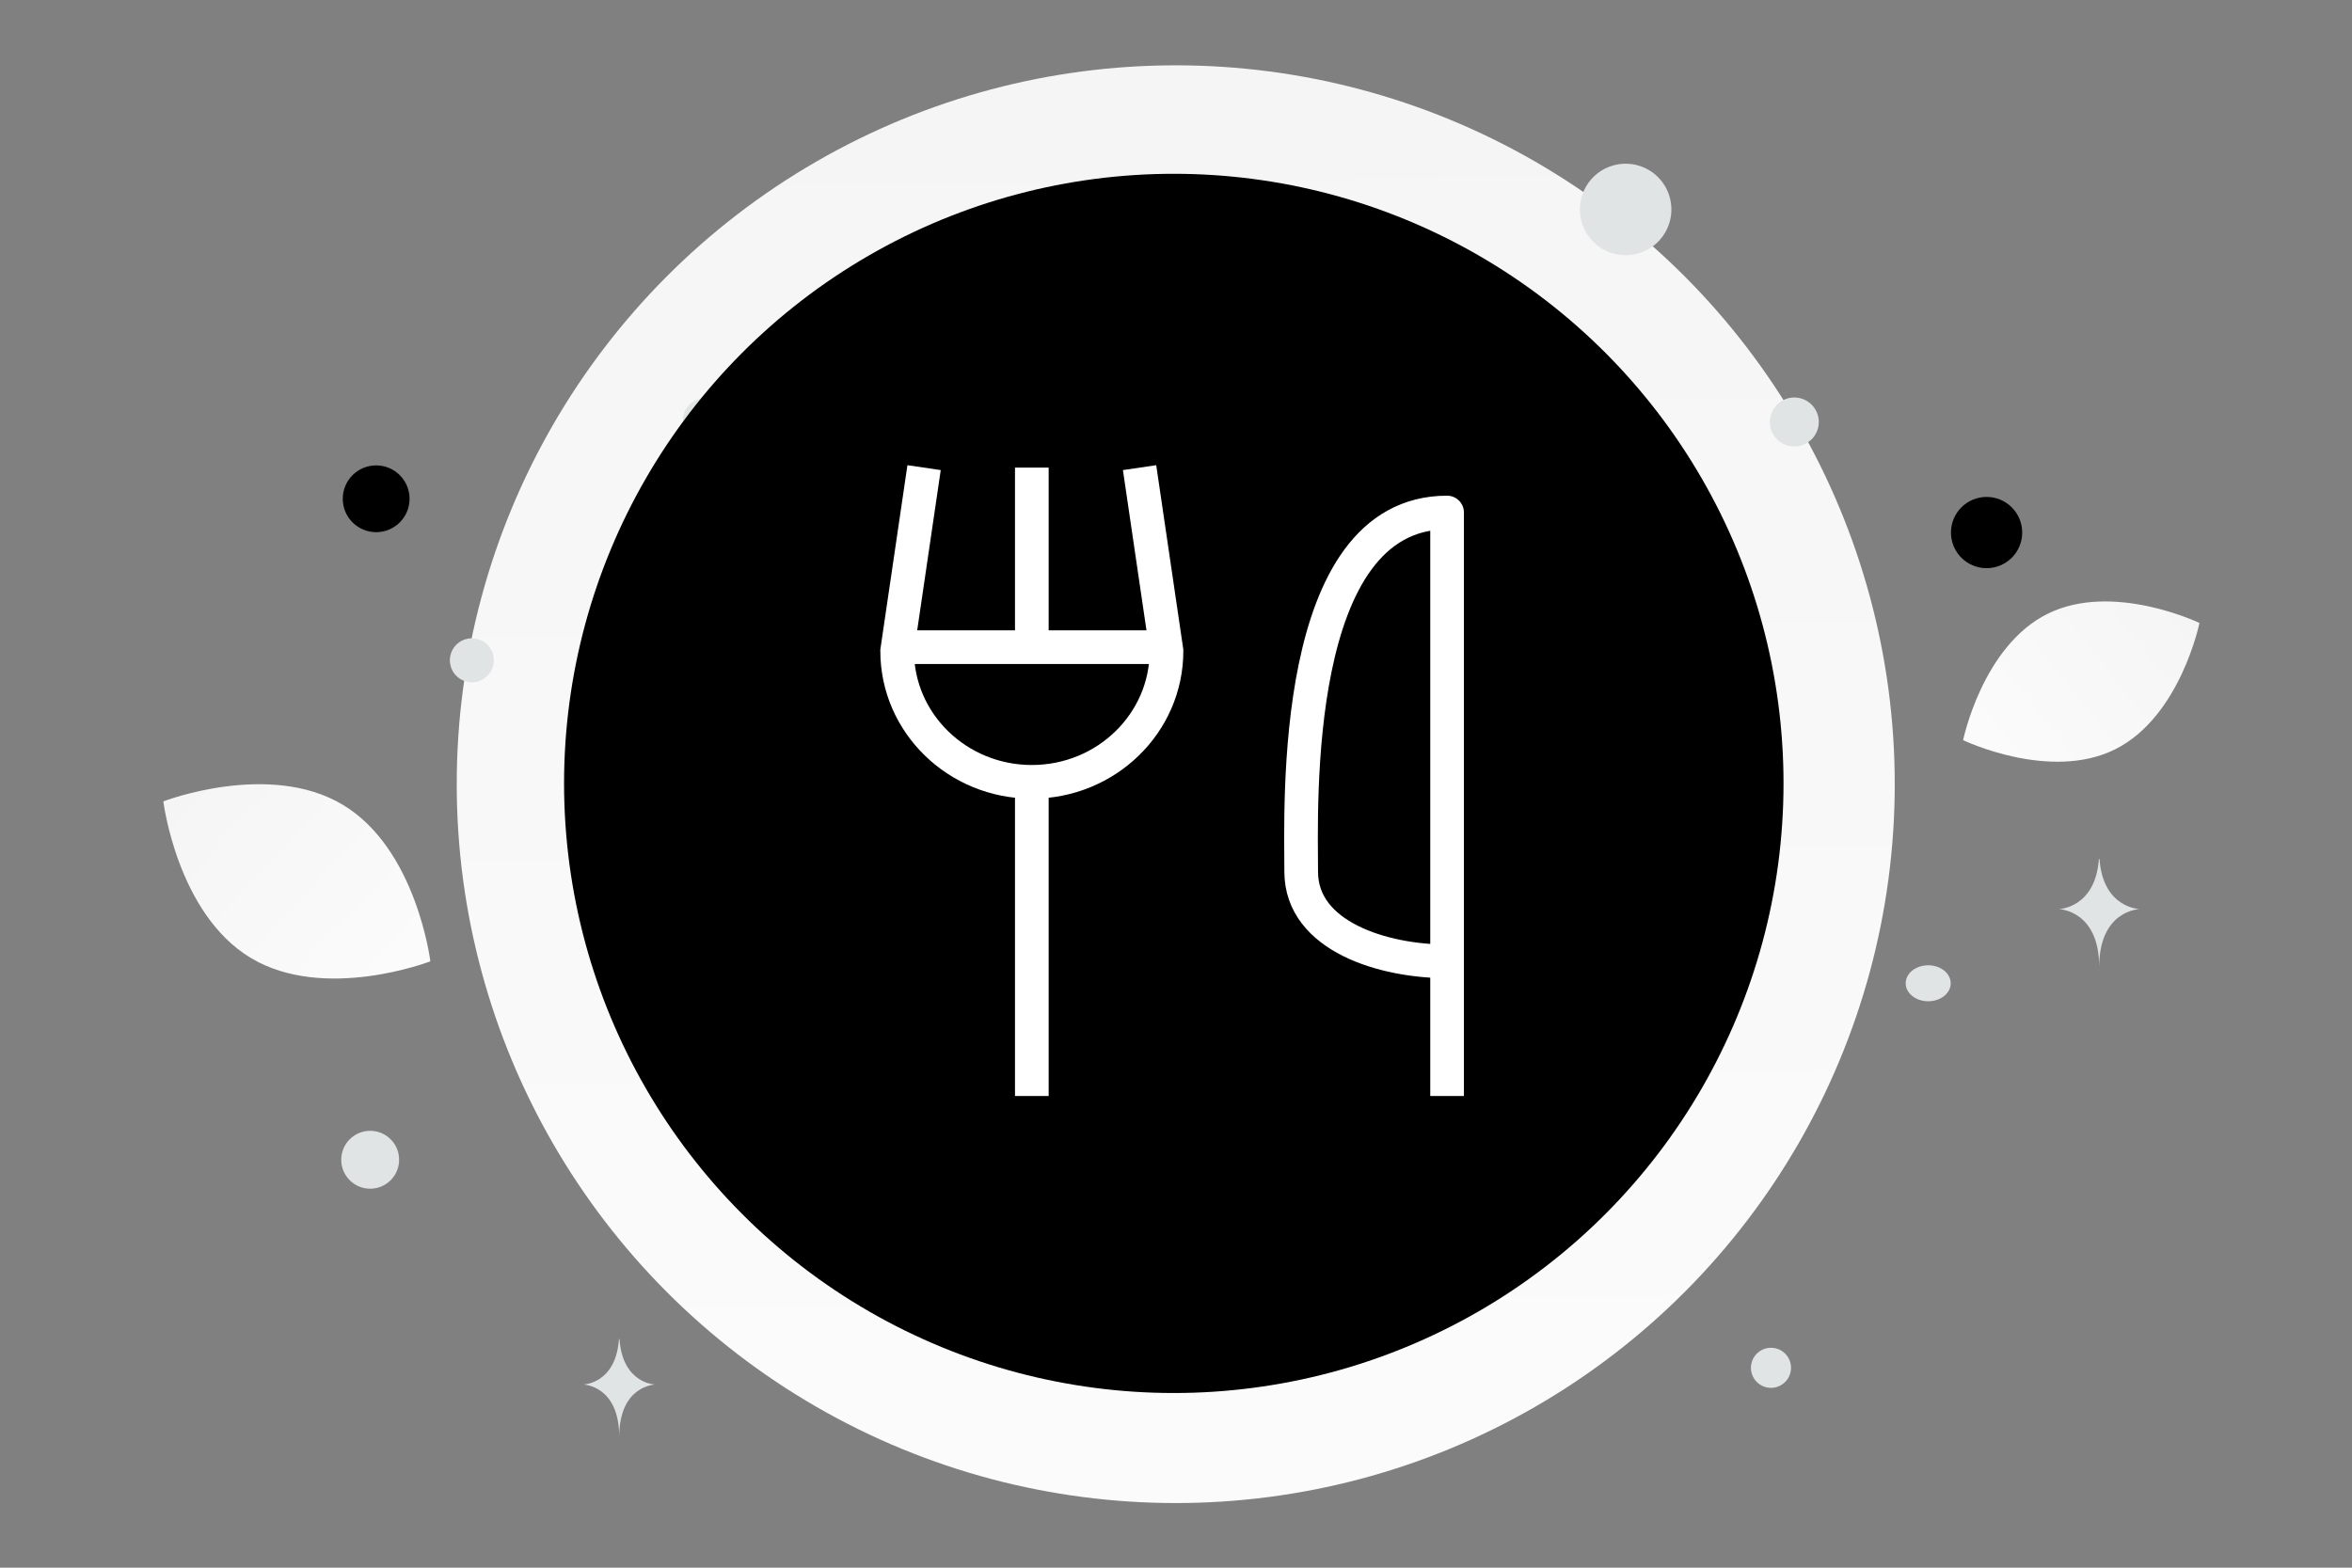 <svg width="900" height="600" viewBox="0 0 900 600" fill="none" xmlns="http://www.w3.org/2000/svg"><rect x="0" y="0" width="900" height="600" fill="#808080" stroke="none"/><path fill="transparent" d="M0 0h900v600H0z"/><circle cx="449.9" cy="300.131" r="275.131" fill="url(#a)"/><path d="M809.299 286.817c-24.968 12.386-58.107-3.54-58.107-3.54s7.365-35.999 32.347-48.368c24.968-12.385 58.094 3.523 58.094 3.523s-7.365 35.999-32.334 48.385z" fill="url(#b)"/><path d="M96 366.65c28.209 16.906 68.68 1.277 68.68 1.277s-5.292-43.034-33.518-59.921c-28.209-16.907-68.662-1.297-68.662-1.297s5.29 43.034 33.5 59.941z" fill="url(#c)"/><circle cx="760.172" cy="203.823" r="13.633" transform="rotate(180 760.172 203.823)" fill="#000"/><circle cx="246.689" cy="281.046" r="15.337" transform="rotate(180 246.689 281.046)" fill="#000"/><circle r="12.781" transform="matrix(-1 0 0 1 143.938 190.898)" fill="#000"/><circle r="5.965" transform="matrix(-1 0 0 1 643.251 257.36)" fill="#000"/><circle r="7.669" transform="matrix(-1 0 0 1 677.673 523.502)" fill="#E1E4E5"/><circle r="11.077" transform="matrix(-1 0 0 1 141.652 443.875)" fill="#E1E4E5"/><circle r="8.431" transform="matrix(-1 0 0 1 269.751 160.849)" fill="#E1E4E5"/><circle r="9.373" transform="matrix(-1 0 0 1 686.595 161.506)" fill="#E1E4E5"/><circle r="8.417" transform="scale(1 -1) rotate(-75 -74.388 -244.01)" fill="#E1E4E5"/><circle r="11.197" transform="matrix(-1 0 0 1 380.759 90.123)" fill="#E1E4E5"/><ellipse rx="8.613" ry="6.89" transform="matrix(-1 0 0 1 737.832 376.332)" fill="#E1E4E5"/><circle r="17.517" transform="scale(1 -1) rotate(-75 258.787 -445.423)" fill="#E1E4E5"/><path d="M803.149 328.744h.225c1.334 18.905 15.394 19.196 15.394 19.196s-15.504.303-15.504 22.147c0-21.844-15.503-22.147-15.503-22.147s14.053-.291 15.388-19.196zM236.847 512.531h.2c1.184 17.111 13.659 17.374 13.659 17.374s-13.757.274-13.757 20.044c0-19.77-13.756-20.044-13.756-20.044s12.47-.263 13.654-17.374z" fill="#E1E4E5"/><circle cx="449.155" cy="299.832" r="233.316" fill="#000"/><path d="m353.604 178.978-10.307 70.146c0 27.672 23.073 50.104 51.535 50.104 28.463 0 51.536-22.432 51.536-50.104l-10.307-70.146" stroke="#fff" stroke-width="12.884"/><path d="M497.903 333.585c0 24.967 31.735 34.357 55.83 34.357V196.156c-60.125 0-55.83 112.462-55.83 137.429z" stroke="#fff" stroke-width="12.884" stroke-linejoin="round"/><path d="M394.832 419.478v-120.25m0-51.536v-68.714m-51.536 68.714h103.071m107.366 171.786.001-51.536" stroke="#fff" stroke-width="12.884"/><defs><linearGradient id="a" x1="461.633" y1="883.77" x2="444.666" y2="-573.591" gradientUnits="userSpaceOnUse"><stop stop-color="#fff"/><stop offset="1" stop-color="#EEE"/></linearGradient><linearGradient id="b" x1="713.419" y1="325.451" x2="919.357" y2="162.553" gradientUnits="userSpaceOnUse"><stop stop-color="#fff"/><stop offset="1" stop-color="#EEE"/></linearGradient><linearGradient id="c" x1="205.161" y1="421.071" x2="-21.818" y2="210.178" gradientUnits="userSpaceOnUse"><stop stop-color="#fff"/><stop offset="1" stop-color="#EEE"/></linearGradient></defs></svg>
